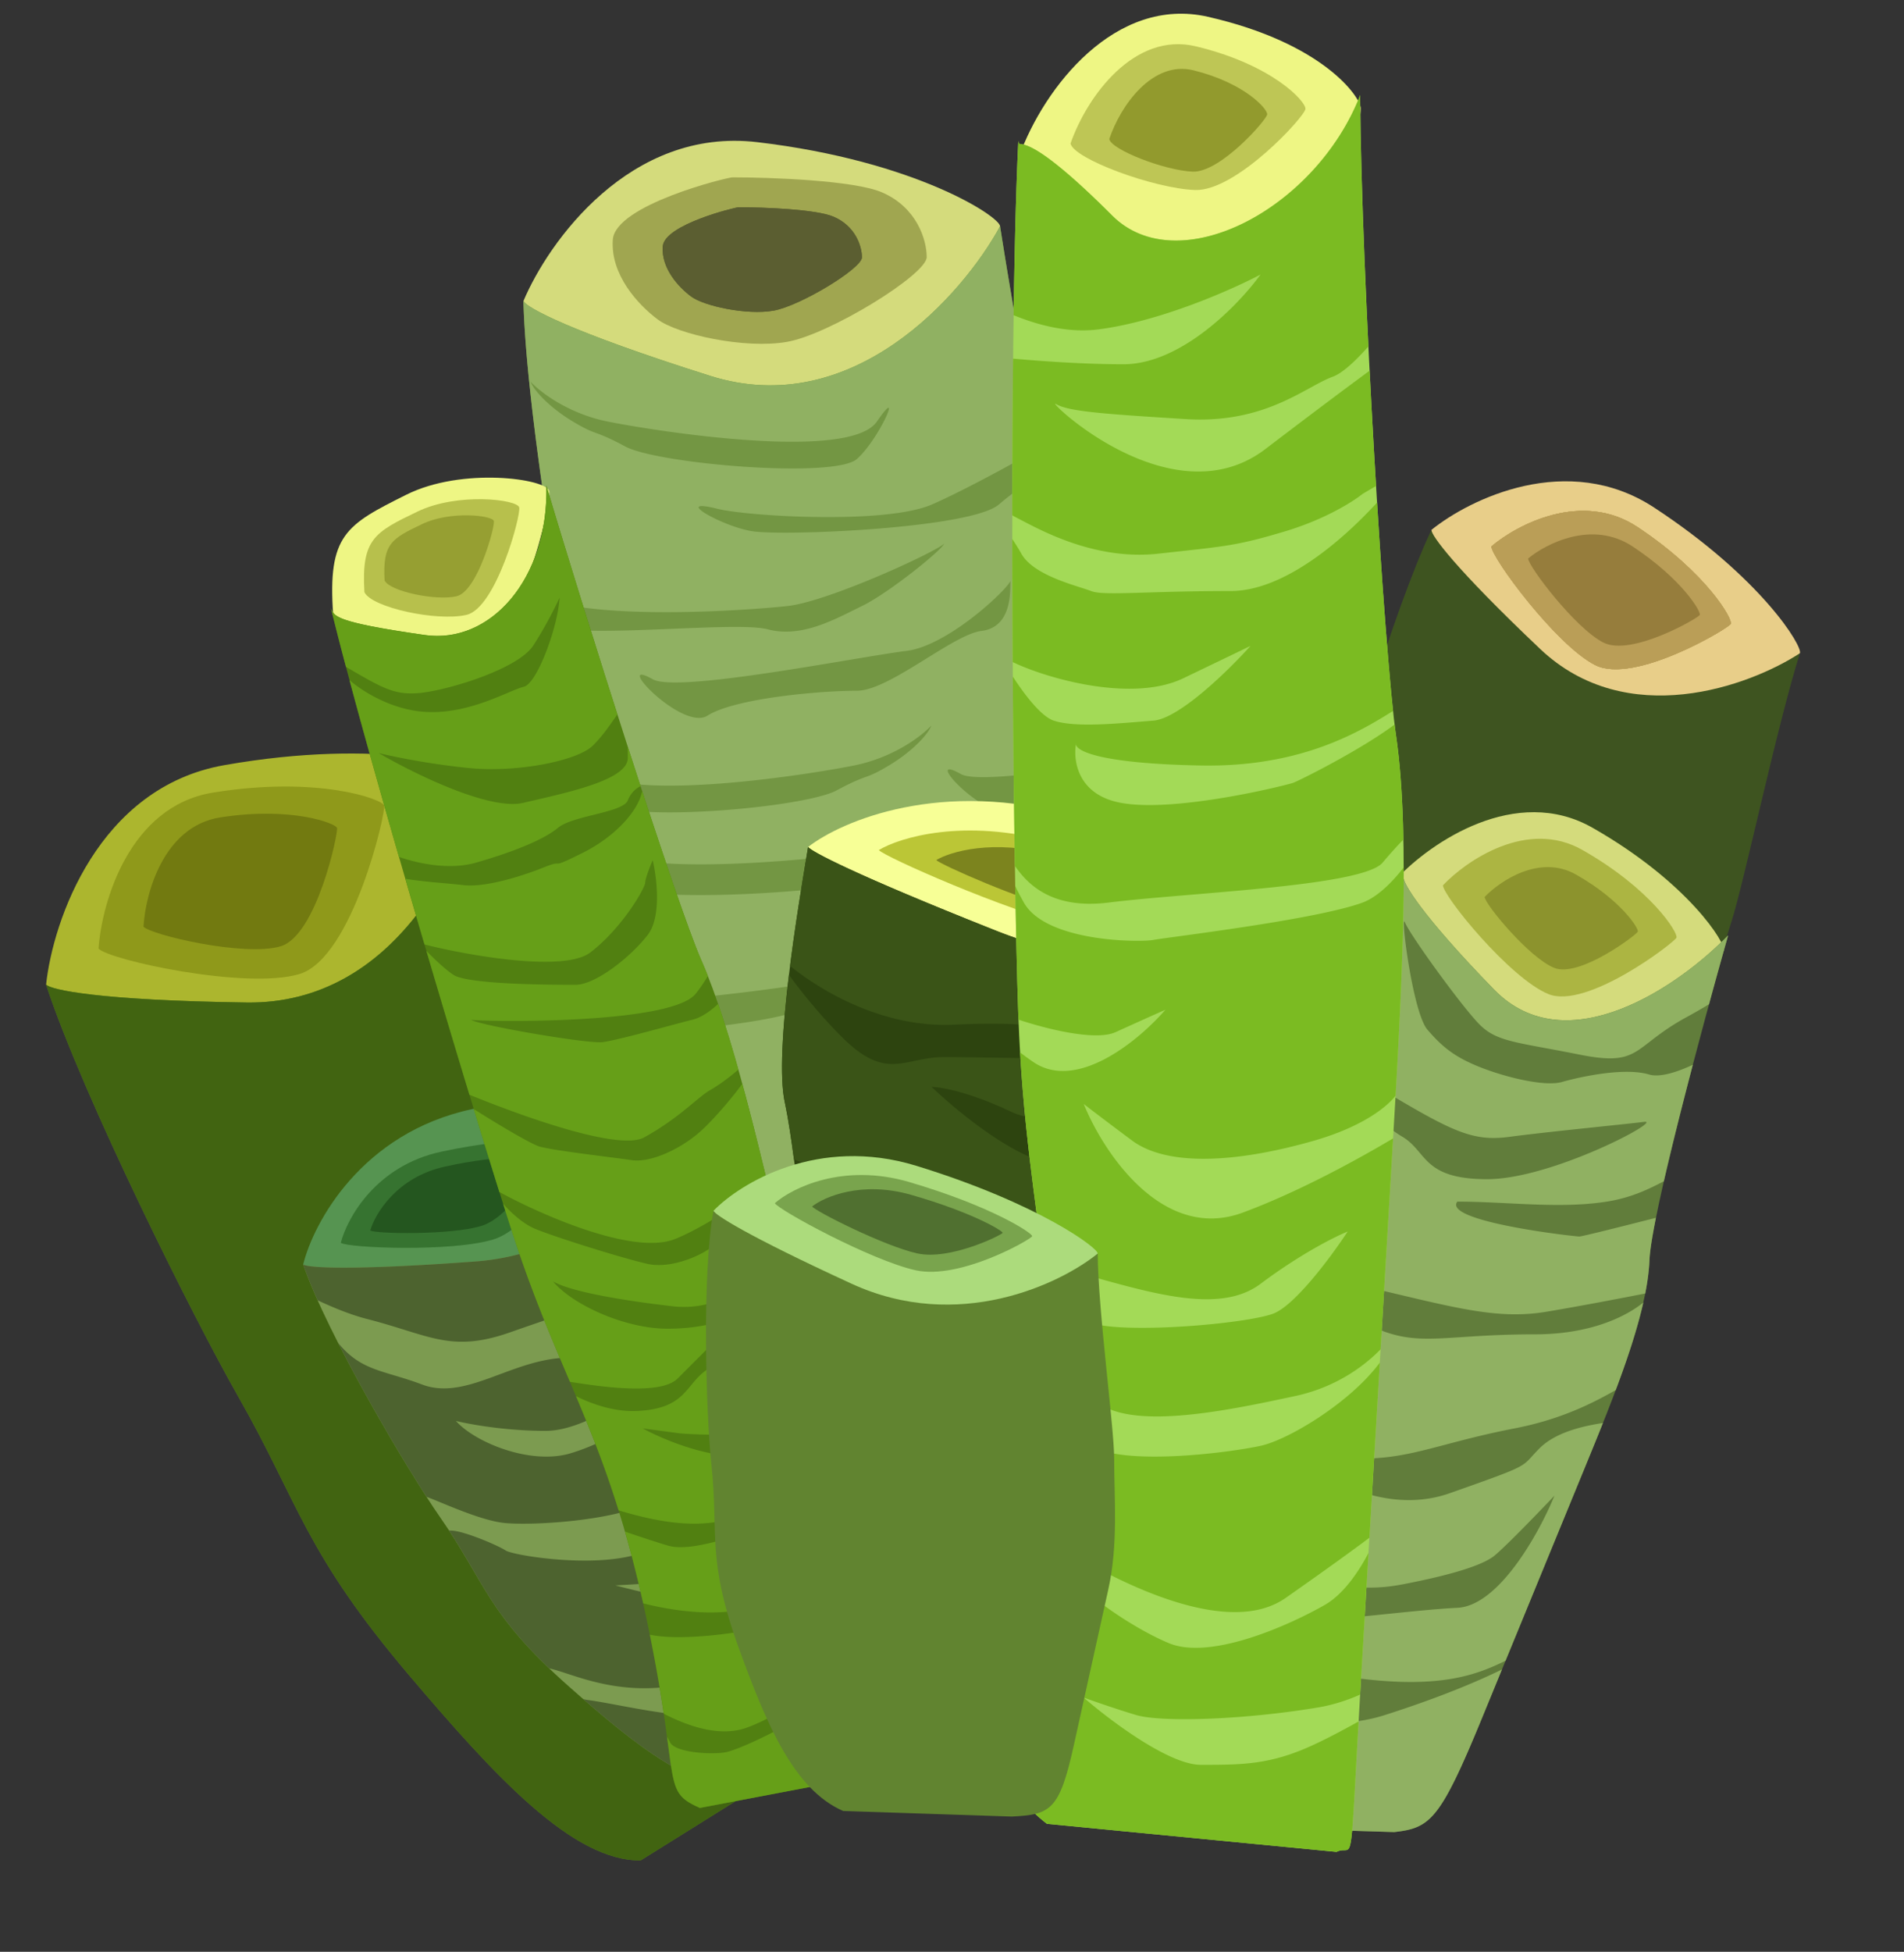 <svg xmlns="http://www.w3.org/2000/svg" width="1093" height="1120" fill="none"><rect width="100%" height="100%" fill="#333333" stroke="none"/><path fill="#D4DB7C" d="M434.597 81.56c-72.969-8.585-119.826 57.23-134.133 91.21 5.365 10.731 112.672 64.385 160.96 64.385 48.288 0 112.672-101.942 112.672-107.307 0-5.366-48.289-37.558-139.499-48.289Z"/><path fill="#739643" d="M338.021 430.307c-11.255-48.775-35.769-189.576-37.557-257.537 1.788 3.577 25.754 17.169 107.307 42.923 81.553 25.753 144.864-46.5 166.325-85.846 8.943 57.231 30.046 178.13 42.923 203.883 16.096 32.192 16.096 85.846 16.096 134.134V634.19c0 68.676-5.365 75.115-32.192 85.845l-118.037 32.192c-37.558-10.73-66.531-70.822-96.577-139.499-37.557-85.845-32.192-112.672-48.288-182.421Z"/><path fill="#90B162" fill-rule="evenodd" d="M321.837 346.327c-10.145-59.334-20.249-130.837-21.373-173.557 1.788 3.577 25.754 17.169 107.307 42.923s144.864-46.5 166.325-85.846c4.974 31.833 13.711 83.364 22.701 127.264-20.048 11.803-48.415 26.615-61.958 32.439-26.794 11.524-105.823 6.705-122.983 2.415-26.937-6.734 3.001 10.252 20.02 12.871 18.591 2.86 125.349-1.64 141.461-15.286 7.962-6.744 11.524-8.985 14.563-10.898 3.054-1.922 5.582-3.512 11.518-9.006 6.312 29.548 12.582 54.045 17.601 64.085 12.844 25.688 15.439 65.042 15.964 104.43-35.837 5.679-73.276 10.577-81.448 5.982-24.203-13.609 16.833 30.102 31.361 20.857 3.437-2.187 8.459-4.101 14.431-5.757-9.164 7.244-28.848 18.869-55.267 23.464-33.543 5.835-151.961 22.03-192.648 7.193-.308-1.805-.616-3.622-.926-5.452l-.003-.016v-.005c-1.471-8.675-2.997-17.676-4.858-27.446 1.208 1.39 2.43 2.654 3.639 3.729 12.87 11.44 114.403 2.86 132.994-7.15 9.187-4.948 13.135-6.402 16.505-7.643 3.449-1.271 6.292-2.318 13.525-6.658 14.301-8.58 22.881-18.59 24.311-22.88-5.244 5.72-21.451 18.304-44.331 22.88-26.418 5.284-122.383 20.328-149.272 4.562a683.135 683.135 0 0 0-2.975-13.514c-3.578-15.506-8.496-40.314-13.599-69.125 15.909 1.525 40.055.53 62.519-.396 23.658-.974 45.452-1.872 53.797.331 17.737 4.682 35.128-3.96 49.364-11.034a506.783 506.783 0 0 1 4.696-2.315c15.01-7.267 45.384-31.637 47.191-35.782-5.733 5.228-66.804 33.27-90.002 35.782-22.137 2.398-92.182 7.189-130.15-1.441Zm277.549 112.365c-3.773 5.659-14.478 15.456-30.879 24.015-9.555 4.986-13.311 6.189-17.867 7.649-4.451 1.426-9.667 3.097-21.804 8.781-24.557 11.501-158.681 21.359-175.683 8.215-.248-.193-.498-.39-.747-.593 3.811 20.262 8.717 40.885 18.585 67.992 41.829-2.694 84.394-8.825 102.427-11.962 30.225-5.257 51.635-19.715 58.561-26.287-1.889 4.929-13.223 16.429-32.114 26.287-9.555 4.986-13.31 6.19-17.866 7.649-4.452 1.426-9.668 3.097-21.804 8.781-11.423 5.35-46.552 10.344-82.573 12.833a733.57 733.57 0 0 0 8.687 20.677c30.046 68.676 59.019 128.768 96.577 139.498l118.037-32.192c26.827-10.73 32.192-17.169 32.192-85.845V467.864c0-4.928 0-9.913-.017-14.925-11.745 1.304-23.847 3.202-33.712 5.753ZM348.934 241.914c-22.88-4.576-39.087-17.16-44.331-22.881 1.43 4.291 10.01 14.301 24.311 22.881 7.233 4.34 10.076 5.387 13.525 6.658 3.37 1.241 7.318 2.695 16.506 7.642 18.59 10.011 120.123 18.591 132.993 7.151 12.87-11.441 27.171-44.332 11.44-21.451-15.73 22.881-125.843 5.72-154.444 0Zm171.605 131.563c22.88-2.86 55.804-33.24 59.542-40.041-.042.508-.055 1.237-.071 2.132-.123 7.05-.429 24.471-16.57 26.469-7.576.938-19.302 8.208-31.575 15.817-14.54 9.014-29.846 18.504-39.927 18.504-21.114 0-70.072 4.29-85.802 14.3-14.528 9.245-55.564-34.465-31.362-20.856 10.578 5.948 70.194-4.011 111.895-10.977l.002-.001c14.292-2.387 26.48-4.423 33.868-5.347Z" clip-rule="evenodd"/><path fill="#A0A650" d="M351.793 137.521c1.43-20.02 65.782-35.751 68.642-35.751 21.927 0 69.784 1.716 85.801 8.58 20.02 8.581 25.74 27.171 25.74 37.181 0 10.011-55.771 44.332-80.082 48.622-24.31 4.29-62.92-4.29-74.36-12.871-11.44-8.58-27.171-25.74-25.741-45.761Z"/><path fill="#5B5E31" d="M380.453 141.409c.908-12.588 41.746-22.478 43.561-22.478 13.915 0 44.285 1.079 54.449 5.395 12.705 5.394 16.335 17.083 16.335 23.378 0 6.294-35.392 27.873-50.82 30.571-15.428 2.697-39.929-2.698-47.19-8.093-7.26-5.395-17.242-16.184-16.335-28.773Z"/><path fill="#5B5E31" d="M380.453 141.409c.908-12.588 41.746-22.478 43.561-22.478 13.915 0 44.285 1.079 54.449 5.395 12.705 5.394 16.335 17.083 16.335 23.378 0 6.294-35.392 27.873-50.82 30.571-15.428 2.697-39.929-2.698-47.19-8.093-7.26-5.395-17.242-16.184-16.335-28.773Z"/><path fill="#ACB62E" d="M128.691 439.077c-72.355 12.762-98.305 89.272-102.236 125.932 8.225 8.734 126.428 29.262 172.677 15.375 46.248-13.886 78.596-130.037 77.053-135.176-1.543-5.139-57.05-22.084-147.494-6.131Z"/><path fill="#8F991A" d="M122.143 454.835c-47.94 7.827-63.693 62.91-65.578 89.473 5.653 6.512 84.798 23.797 115.325 14.63 30.528-9.166 49.75-92.93 48.619-96.695-1.131-3.765-38.442-17.191-98.366-7.408Z"/><path fill="#727A10" d="M126.358 469.066c-32.616 5.138-42.908 43.916-43.977 62.663 3.907 4.645 57.999 17.496 78.735 11.27 20.736-6.226 33.159-65.233 32.357-67.902-.801-2.669-26.345-12.455-67.115-6.031Z"/><path fill="#567D20" d="M136.484 800.869c-24.806-43.477-88.776-171.281-110.033-235.857 2.742 2.912 29.603 9.038 115.118 10.25 85.514 1.213 125.372-86.195 134.612-130.05 25.023 52.241 80.003 161.964 99.742 182.926 24.674 26.204 40.104 77.591 53.99 123.839l47.832 159.299c19.75 65.776 16.463 73.485-6.145 91.474l-103.793 64.78c-39.057.52-84.087-48.7-132.614-105.832-60.658-71.419-63.234-98.655-98.709-160.829Z"/><path fill="#416411" d="M136.487 800.868c-24.806-43.477-88.776-171.281-110.033-235.857 2.742 2.912 29.603 9.038 115.118 10.251 85.514 1.212 125.372-86.196 134.612-130.051 25.023 52.241 80.003 161.964 99.742 182.927 24.674 26.203 40.103 77.59 53.99 123.838l47.832 159.3c19.75 65.775 16.463 73.484-6.145 91.474l-103.793 64.78c-39.057.52-84.087-48.7-132.614-105.833-60.658-71.418-63.234-98.655-98.709-160.829Z"/><path fill="#E8CE89" d="M949.507 291.214c-49.526-32.443-105.86-4.922-127.837 12.894.168 9.232 58.89 84.758 93.618 102.376 34.729 17.619 116.092-27.998 117.942-31.636 1.84-3.637-21.82-43.08-83.723-83.634Z"/><path fill="#BA9E57" d="M940.154 302.51c-31.888-21.227-69.291-1.492-84.007 11.028-.052 6.285 37.105 56.693 59.555 68.082 22.451 11.39 76.576-21.109 77.85-23.619 1.273-2.51-13.538-28.958-53.398-55.491Z"/><path fill="#BA9E57" d="M940.154 302.51c-31.888-21.227-69.291-1.492-84.007 11.028-.052 6.285 37.105 56.693 59.555 68.082 22.451 11.39 76.576-21.109 77.85-23.619 1.273-2.51-13.538-28.958-53.398-55.491Z"/><path fill="#BA9E57" d="M940.154 302.51c-31.888-21.227-69.291-1.492-84.007 11.028-.052 6.285 37.105 56.693 59.555 68.082 22.451 11.39 76.576-21.109 77.85-23.619 1.273-2.51-13.538-28.958-53.398-55.491Z"/><path fill="#BA9E57" d="M940.154 302.51c-31.888-21.227-69.291-1.492-84.007 11.028-.052 6.285 37.105 56.693 59.555 68.082 22.451 11.39 76.576-21.109 77.85-23.619 1.273-2.51-13.538-28.958-53.398-55.491Z"/><path fill="#967D3C" d="M937.126 313.524c-22.967-15.165-49.493-1.688-59.885 6.946.021 4.402 27.022 40.057 43.159 48.244 16.137 8.186 54.485-14.077 55.371-15.823.886-1.746-9.936-20.41-38.645-39.367Z"/><path fill="#3E5420" d="M760.125 492.402c8.68-37.172 39.475-141.568 61.562-188.293.056 3.077 12.617 21.036 62.412 68.25 49.795 47.215 120.181 21.333 149.141 2.49-13.25 42.06-31.94 131.052-39.247 153.878-9.544 29.797-17.948 64.069-34.555 96.805l-57.204 112.755c-23.619 46.558-29.693 48.965-52.677 46.451l-95.963-21.244c-23.321-20.977-23.491-72.286-21.48-129.806 2.513-71.9 15.598-88.129 28.011-141.286Z"/><path fill="#F7FF96" d="M616.885 468.267c-76.28-21.742-133.779 2.774-152.995 17.75 4.403 7.047 111.68 61.154 162.837 72.478 51.157 11.324 131.54-28.571 132.181-31.465.64-2.895-46.674-31.585-142.023-58.763Z"/><path fill="#BBC636" d="M603.529 483.029c-50.286-13.641-86.978-2.517-99.038 4.751 3.074 3.818 74.492 35.316 108.12 42.76 33.628 7.444 84.756-11.05 85.087-12.546.331-1.495-31.311-17.913-94.169-34.965Z"/><path fill="#7C841E" d="M603.977 490.47c-33.781-9.148-58.403-1.785-66.492 3.04 2.069 2.548 50.061 23.617 72.65 28.617 22.588 5 56.894-7.254 57.114-8.25.221-.996-21.045-11.971-63.272-23.407Z"/><path fill="#2D440F" d="M450.47 632.316c-6.1-28.951 7.212-109.219 13.432-146.301 1.468 2.349 25.234 15.302 108.558 48.319 83.324 33.017 159.024 8.887 186.459-7.306 2.64 32.97 19.844 102.151 21.128 120.051 1.677 23.367 6.802 50.085 1.036 76.134l-19.861 89.725c-8.2 37.047-14.653 39.262-44.355 38.76L572.46 873.992c-38.508-14.596-62.027-53.807-85.658-97.9-29.538-55.117-27.608-102.375-36.332-143.776Z"/><path fill="#3A5417" fill-rule="evenodd" d="M626.365 751.126c21.027-2.905 119.124-24.981 157.366-57.291-.155-10.441-1.2-20.746-2.206-30.656v-.003c-.558-5.502-1.104-10.883-1.478-16.097-.435-6.072-2.703-18.045-5.613-32.504-3.986 2.827-8.071 5.901-12.218 9.159-7.37 5.791-10.671 9.256-13.183 11.894-4.313 4.528-6.303 6.618-22.568 13.847-25.741 11.44-100.103 24.311-127.274 17.16-21.736-5.72-51.958-30.984-64.351-42.901 5.243 0 21.736 2.86 45.761 14.301 30.031 14.3 134.423-4.291 155.874-14.301 12.964-6.05 26.201-16.834 34.776-24.829-5.149-25.284-10.896-53.939-12.332-71.877-27.435 16.193-103.135 40.323-186.459 7.306s-107.09-45.97-108.558-48.319c-2.82 16.812-7.098 42.502-10.364 68.261 19.434 15.626 54.601 35.592 94.169 33.707 24.413-1.162 37.722-.199 48.569.587 15.84 1.147 26.43 1.914 58.684-4.877 43.473-9.152 68.642-8.58 75.792-7.15-14.3 9.534-51.767 28.887-87.232 30.031-31.37 1.012-57.728.591-78.566.259-8.61-.137-16.277-.259-22.967-.259-6.445 0-11.869 1.134-16.911 2.189-12.857 2.69-23.231 4.86-41.72-13.63-12.723-12.722-23.188-25.737-30.453-35.737-3.555 29.316-5.584 57.965-2.433 72.92 2.233 10.595 3.768 21.573 5.311 32.968 9.309 3.511 20.119 8.057 32.377 13.886 8.504 4.043 15.834 7.711 22.437 11.016 32.339 16.185 47.238 23.641 97.174 23.641 50.051 0 125.068-28.671 143.004-40.041-5.674 5.876-17.282 12.948-36.525 24.672l-.001.001-.004.002-.021.013c-2.895 1.764-5.964 3.634-9.211 5.62-31.052 18.999-82.142 45.122-104.387 39.765-9.894-2.383-23.637-8.185-39.61-14.929v-.001c-19.937-8.417-43.348-18.302-67.09-24.836-12.176-3.351-24.058-9.004-34.839-15.464 4.185 26.82 10.775 55.849 27.717 87.463l.046.085c9.442 3.068 21.175 7.412 35.158 13.176l-26.138 3.327c20.807 37.105 42.994 68.577 76.592 81.312l144.407-22.294c29.702.502 36.155-1.713 44.355-38.76l14.952-67.549c-4.221 3.905-9.179 8.36-14.917 13.517l-9.524 1.212c9.707-6.952 18.401-13.576 25.423-19.163l3.9-17.622a1671.518 1671.518 0 0 1-4.537 6.224c-8.871 12.112-31.788 12.457-56.662 12.832-13.036.197-26.61.402-38.981 2.312-3.773.583-7.332 1.14-10.691 1.665-22.263 3.481-35.693 5.581-43.82 4.76Zm125.364 8.995.004-.003-229.727 29.235.001.001-26.139 3.326c14.826 8.029 31.964 16.006 48.488 21.09 37.181 11.44 81.542 14.553 104.392 15.73 22.851 1.178 77.433-38.974 104.465-63.356 2.824-2.548 5.495-4.948 8.016-7.213l.019-.017.005-.005-9.524 1.212Zm0 0c-31.146 22.306-72.725 47.992-102.981 53.649-50.741 9.488-60.068 5.257-93.928-10.099-5.583-2.532-11.833-5.366-19.045-8.492a836.046 836.046 0 0 0-13.768-5.825l229.722-29.233Z" clip-rule="evenodd"/><path fill="#569451" d="M270.99 636.45c-63.325 13.54-91.02 65.078-96.953 89.154 6.493 5.07 107.078 9.802 147.951-2.571 40.874-12.373 76.836-90.1 75.861-93.323-.976-3.223-47.703-10.186-126.859 6.74Z"/><path fill="#367330" d="M253.213 660.895c-37.478 8.067-53.992 38.199-57.564 52.256 3.825 2.94 63.286 5.43 87.486-1.896 24.201-7.326 45.673-52.754 45.105-54.631-.568-1.877-28.178-5.813-75.027 4.271Z"/><path fill="#24561F" d="M255.259 669.459c-27.423 6.073-39.899 26.934-42.709 36.606 2.744 1.954 46.026 2.78 63.764-2.59 17.739-5.369 34.053-36.77 33.667-38.046-.386-1.276-20.443-3.561-54.722 4.03Z"/><path fill="#7C9B50" d="M252.658 870.661c-18.395-26.412-64.745-104.701-78.616-145.063 2.165 1.69 24.921 3.714 98.634-1.714s114.166-65.048 125.178-94.18c17.974 32.084 63.746 93.975 73.402 111.462 12.605 22.83 29.232 47.438 38.012 76.442l30.241 99.902c12.487 41.249 9.116 46.491-11.64 59.81l-94.06 49.58c-33.741 3.18-69.191-25.49-107.11-59.042-47.399-41.939-47.735-59.427-74.041-97.197Z"/><path fill="#4D632F" fill-rule="evenodd" d="M244.839 858.919c2.026.72 4.902 1.903 8.298 3.301 10.654 4.385 26.427 10.878 37.165 11.772 17.161 1.43 61.497-1.431 81.517-11.441 20.021-10.01 40.041-32.891 42.901-37.181 2.288-3.432 17.161-30.031 24.311-42.901-3.337 20.02-12.012 62.063-20.02 70.072-1.758 1.757-3.559 3.691-5.475 5.747l-.002.003h-.001c-8.993 9.654-20.494 22-41.714 31.431-25.74 11.44-77.233 2.86-81.517 0-4.285-2.86-24.305-11.441-31.456-11.441-.372 0-.754-.056-1.145-.164 5.383 8.204 9.626 15.472 13.654 22.371 10.566 18.096 19.646 33.649 43.911 56.869 2.809.581 6.245 1.707 10.294 3.034 12.299 4.031 30.246 9.913 53.404 7.983 34.322-2.86 64.357-14.3 80.088-25.74 8.79-6.393 17.134-15.02 23.534-21.636 5.053-5.223 8.894-9.194 10.786-9.825 4.291-1.43-32.89 48.621-50.051 57.201l-3.024 1.517c-16.003 8.041-30.964 15.559-48.457 14.213-11.714-.901-25.698-3.505-37.303-5.666-6.813-1.269-12.807-2.385-17.039-2.914a15.5 15.5 0 0 1-2.798-.638c34.92 30.414 67.754 54.964 99.111 52.014l94.06-49.58c20.756-13.319 24.127-18.561 11.64-59.81l-25.486-84.192c-6.236 3.341-14.129 6.778-23.513 10.642-21.619 8.902-26.274 22.328-30.057 33.237-.471 1.358-.928 2.678-1.403 3.944l-.154.409c-4.372 11.665-14.331 38.236-29.877 41.062-12.585 2.289-55.772-7.626-75.792-12.87 9.533-.477 34.321-2.002 57.201-4.29 20.336-2.034 21.152-9.851 21.981-17.797.338-3.23.677-6.481 2.33-9.374 1.46-2.556 3.107-5.764 4.87-9.197 5.138-10.011 11.256-21.929 16.58-25.124 3.665-2.198 8.079-6.275 12.86-10.689v-.001c4.547-4.199 9.426-8.704 14.306-12.19 7.153-5.11 11.799-22.774 13.73-33.62-5.321-10.761-11.238-20.938-16.922-30.715l-.001-.001-.006-.011c-3.079-5.297-6.09-10.476-8.901-15.566-2.792-5.058-8.605-13.83-15.894-24.52 1.585 14.605.225 30.866-.596 35.79-.704 4.221-7.293 6.365-14.827 8.817-7.779 2.532-16.565 5.392-20.924 11.203-3.015 4.021-5.238 7.573-7.214 10.73-5.134 8.207-8.597 13.74-19.957 17.871-6.279 2.283-13.242 6.618-21.162 11.548-11.919 7.419-26.006 16.188-43.189 21.343-22.881 6.864-54.818-6.197-65.782-18.591 7.627 1.907 28.601 5.72 51.481 5.72 26.365 0 63.663-29.165 99.577-57.249l.002-.002.008-.005c3.042-2.38 6.075-4.751 9.091-7.097 21.495-16.718 29.003-33.022 30.618-44.283-2.77-4.044-5.709-8.31-8.741-12.713l-.051-.073-.012-.018-.027-.039v-.001c-16.43-23.851-35.597-51.677-45.802-69.893-11.012 29.131-51.465 88.752-125.178 94.179-73.713 5.428-96.469 3.404-98.634 1.714 2.093 6.09 4.925 13.042 8.289 20.55 9.588 4.493 19.455 8.435 28.238 10.682 8.26 2.114 15.261 4.293 21.557 6.253v.001c21.16 6.587 34.355 10.694 60.601 1.484 34.057-11.952 59.768-20.134 66.019-21.487 5-1.082 22.296-17.912 30.319-26.192-11.46 23.637-43.48 60.318-67.631 62.404-12.314 1.064-23.723 5.307-34.56 9.337-15.731 5.85-30.258 11.253-44.604 5.834-5.969-2.255-11.269-3.836-16.092-5.276-12.902-3.851-22.385-6.681-32.105-18.643 16.099 31.64 36.827 66.754 50.764 88.374Z" clip-rule="evenodd"/><path fill="#D4DB7C" d="M914.242 475.016c-44.182-25.181-93.097 8.674-112.033 28.75.34 8.934 53.495 74.741 84.37 87.421 30.874 12.679 101.402-41.911 102.947-45.674 1.546-3.763-20.057-39.021-75.284-70.497Z"/><path fill="#ACB542" d="M908.413 487.74c-31.647-18.002-66.582 6.023-80.094 20.285.257 6.362 38.39 53.304 60.497 62.383 22.106 9.079 72.468-29.674 73.567-32.35 1.099-2.677-14.412-27.816-53.97-50.318Z"/><path fill="#8C932D" d="M904.668 501.822c-20.792-11.777-43.599 3.685-52.403 12.888.19 4.126 25.326 34.69 39.838 40.65 14.512 5.96 47.376-19.001 48.087-20.733.711-1.732-9.533-18.084-35.522-32.805Z"/><path fill="#617D3B" d="M738.159 734.488c10.187-44.85 44.587-172.272 67.477-231.193-.144 3.536 10.053 21.389 51.995 64.504 41.943 43.116 107.093-2.765 134.425-31.095-14.622 51.529-44.125 160.954-45.164 186.418-1.299 31.829-20.254 77.983-37.313 119.522l-58.76 143.078c-24.262 59.078-29.895 63.238-50.475 65.568l-85.248-2.64c-19.715-18.89-16.619-78.027-11.161-144.827 6.821-83.5 19.657-105.198 34.224-169.335Z"/><path fill="#90B162" fill-rule="evenodd" d="M771.202 609.975c11.649-40.252 24.193-80.321 34.433-106.68-.144 3.536 10.053 21.388 51.995 64.504 41.943 43.116 107.093-2.766 134.425-31.096a3925.116 3925.116 0 0 0-10.986 39.568 339.62 339.62 0 0 1-12.934 7.42c-9.842 5.369-16.045 10.178-21.018 14.033-10.922 8.466-15.907 12.331-40.473 7.418-7.352-1.471-13.676-2.639-19.171-3.654h-.001c-21.224-3.92-30.078-5.555-38.03-13.507-10.01-10.01-40.041-51.481-42.901-58.631-2.86-7.151 4.29 51.481 12.871 61.491 8.58 10.011 15.728 15.73 30.03 21.45 14.303 5.72 37.185 11.44 47.194 8.58 10.008-2.86 35.75-8.58 50.051-4.29 5.91 1.773 15.483-1.094 25.086-5.574-6.092 23.195-12.065 46.877-16.634 66.845-8.341 4.283-18.334 9.384-32.762 11.662-18.113 2.861-37.498 1.907-56.883.954-9.693-.477-19.386-.954-28.919-.954-8.58 11.441 67.211 20.021 70.072 20.021 1.428 0 22.249-5.201 43.956-10.733-2.15 10.722-3.504 19.211-3.712 24.319-.242 5.917-1.093 12.328-2.429 19.113-13.848 2.732-38.561 7.465-56.898 10.497-25.313 4.186-47.556-1.101-87.566-10.61l-3.778-.897c-27.196-6.457-35.61-17.647-42.449-26.74-2.712-3.606-5.175-6.883-8.464-9.404 5.879-23.176 13.825-52.831 22.461-83.146 2.721 4.174 5.663 7.408 8.744 8.949 7.596 3.798 11.157 7.192 14.969 10.825 3.366 3.208 6.927 6.602 13.632 10.625 4.335 2.602 7.094 5.86 9.868 9.138 6.378 7.535 12.844 15.173 38.753 15.173 37.181 0 101.533-34.321 90.093-32.891-4.348.544-13.445 1.5-24.231 2.634-17.598 1.85-39.692 4.173-52.991 5.946-21.451 2.861-32.89-2.86-75.792-28.6-8.467-5.08-14.817-9.659-19.611-13.758Zm-29.035 107.663a992.72 992.72 0 0 0-4.009 16.85c-4.387 19.315-8.617 34.781-12.573 49.245a3039.55 3039.55 0 0 0-2.957 10.868c3.558 2.809 9.238 4.364 22.425 2.166 20.592-3.432 33.367-5.243 37.181-5.72-17.161 8.58-53.198 25.455-60.062 24.311a44.385 44.385 0 0 1-4.622-1.04c-4.707 19.468-8.768 40.808-11.9 70.927 4.226 1.976 9.209 4.394 15.091 7.335 47.841 23.92 73.53 18.766 87.965 15.87l.697-.14c14.301-2.86 40.041-8.58 48.621-15.73 6.865-5.72 25.741-25.264 34.321-34.321-8.58 20.974-31.746 63.207-55.771 64.352-11.025.524-25.519 2.013-40.44 3.546h-.002c-25.721 2.642-52.711 5.414-65.381 3.604-11.505-1.644-21.593-5.176-28.093-9.783-.832 11.007-1.549 21.721-2.055 31.987 12.265 1.99 30.161 4.434 55.294 7.866 6.395.873 13.258 1.81 20.617 2.82 51.012 7.002 71.941-2.088 87.743-9.652l45.321-110.355c3.513-8.556 7.108-17.308 10.611-26.09-12.319 1.866-27.451 5.561-36.424 14.534-1.753 1.754-3.036 3.171-4.127 4.376l-.001.001c-6.026 6.657-6.186 6.834-47.353 21.364-38.897 13.728-78.176-11.44-92.953-25.741 1.907 1.43 12.013 4.576 37.181 5.72 20.106.914 34.372-2.844 53.621-7.916 10.871-2.864 23.332-6.147 39.332-9.244 27.931-5.406 46.211-15.353 58.06-21.974 6.599-17.552 12.34-34.748 15.838-50.247-10.235 8.252-30.643 18.251-62.324 18.251-17.586 0-30.831.87-41.658 1.581h-.005c-20.299 1.334-32.093 2.109-48.049-4.458-24.467-10.07-40.779-18.7-45.672-31.647-1.618-4.281-2.735-9.037-3.488-13.516Zm120.047 240.335c-14.743 7.229-36.788 16.451-67.11 26.128-39.717 12.676-73.942-4.61-95.001-19.988-1.292 40.017 1.539 71.647 14.992 84.537l85.248 2.64c20.58-2.33 26.213-6.49 50.475-65.568l11.396-27.749Z" clip-rule="evenodd"/><path fill="#EEF684" d="M693.389 9.626c-53.133-12.082-94.035 40.59-108.234 79.737 2.837 12.644 47.223 52.036 82.987 53.418 35.764 1.383 112.973-46.731 112.973-80.643 0-6.25-21.31-37.41-87.726-52.512Z"/><path fill="#BEC655" d="M686.35 26.553c-35.078-8.355-62.291 28.462-71.808 55.8 1.832 8.82 47.775 25.767 71.409 26.68 23.634.914 63.043-42.126 63.44-46.486.397-4.36-19.193-25.55-63.041-35.994Z"/><path fill="#929A2D" d="M685.189 40.365c-23.541-5.843-41.933 20.14-48.409 39.42 1.204 6.214 32.018 18.099 47.892 18.713 15.875.613 42.479-29.772 42.759-32.845.28-3.073-12.817-17.983-42.242-25.288Z"/><path fill="#A3DA57" d="M584.57 582.67c-3.166-87.645-5.878-380.361.002-501.874.945 6.47.125-10.867 53.912 42.92 37.558 37.557 118.014-3.353 142.325-69.135.556 102.653 13.827 321.201 20.634 367.784 8.508 58.228 2.821 154.097-2.298 240.379l-17.631 297.194c-7.28 122.712-3.531 97.352-14.261 102.722l-166.257-16.1c-26.679-20.82-10.8-21.46 0-135.814 14.683-155.474-11.899-202.739-16.426-328.076Z"/><path fill="#7BBB22" fill-rule="evenodd" d="M581.348 379.913c-.141-23.186-.226-46.929-.24-70.6 2.017 3.029 3.818 5.904 5.202 8.394 5.792 10.427 23.785 16.159 34.211 19.481 2.444.778 4.472 1.425 5.83 1.968 4.228 1.691 14.457 1.382 32.165.847h.008c12.237-.37 28.044-.847 47.909-.847 29.81 0 62.643-27.438 84.082-50.771 3.109 49.962 6.447 94.039 9.173 119.574-19.813 12.393-53.362 32.376-110.405 31.299-57.737-1.089-71.65-8.317-71.614-12.298.034-.195.07-.386.107-.573a1.678 1.678 0 0 0-.107.573c-1.692 9.748 1.178 29.261 25.852 33.747 31.461 5.721 94.378-10.01 98.668-11.44 3.023-1.007 37.986-18.34 58.384-33.496.3 2.474.59 4.677.87 6.59 2.483 16.989 3.757 37.182 4.189 59.407-3.244 3.281-7.202 7.639-11.959 13.262-8.356 9.875-62.777 14.436-109.615 18.361h-.003l-.002.001h-.004c-18.039 1.512-34.952 2.929-47.675 4.52-33.754 4.22-47.281-11.793-53.776-21.058-.513-32.351-.934-69.584-1.197-108.633 7.128 10.965 16.422 22.936 23.505 25.297 11.309 3.769 32.554 2.018 50.155.568 2.43-.2 4.791-.395 7.046-.568 14.873-1.144 43.378-29.078 55.772-42.901-.953.476-10.007 4.863-38.606 18.591-29.503 14.163-78.491.079-97.925-9.295Zm1.442 128.549c.532 30.933 1.147 56.672 1.78 74.204l.091 2.437c17.287 5.728 44.523 12.272 55.743 7.171a4168.608 4168.608 0 0 1 28.601-12.872c-14.777 17.16-50.623 47.191-75.792 30.031a145.708 145.708 0 0 1-7.636-5.555c2.133 36.169 6.024 65.902 9.796 94.721v.004c1.16 8.86 2.308 17.634 3.39 26.482 9.528 2.314 19.076 4.971 28.478 7.588 38.319 10.663 74.209 20.651 96.363 4.033 22.879-17.161 42.897-27.172 50.046-30.032-9.057 13.824-30.317 42.615-42.901 47.191-15.73 5.72-81.512 11.44-102.963 5.72-11.69-3.117-21.389-13.932-27.741-23.675 1.714 15.016 3.18 30.427 4.138 46.993 6.567 3.061 14.547 8.622 22.173 18.156 17.159 21.45 77.211 8.583 117.255.003l.014-.003c22.837-4.893 39.275-16.861 48.903-26.784l6.617-111.534.562-9.484c-24.016 14.229-56.04 31.335-86.147 42.524-46.05 17.114-80.145-34.401-91.436-62.298 2.18 1.725 10.749 8.313 27.581 20.872 21.041 15.698 61.849 12.328 103.763.448 27.952-7.923 42.157-19.095 47.665-26.012 2.559-44.865 4.768-90.63 4.669-131.032-6.713 8.706-15.338 17.121-23.57 20.153-21.417 7.889-79.266 15.78-106.306 19.468-7.263.991-12.303 1.678-13.817 1.981-7.15 1.43-61.491 1.433-74.362-21.449-1.994-3.546-3.627-6.684-4.957-9.45Zm209.287 273.429c-16.933 22.974-52.596 44.365-68.478 47.768-20.026 4.29-78.652 11.44-97.243 0-7.625-4.693-15.075-14.348-21.232-24.378.61 23.181.158 48.91-1.937 78.892 22.76 14.653 97.423 58.958 134.814 32.781 25.042-17.532 40.401-28.754 48.113-34.561l5.963-100.502Zm-6.48 109.22c-5.65 10.842-14.394 23.707-25.064 29.818-19.383 11.102-65.193 32.063-89.548 21.958-20.76-8.614-54.883-31.19-68.302-51.827a1112.6 1112.6 0 0 1-1.687 19.682c-3.709 39.278-8.018 65.14-10.995 83.012-5.692 34.156-6.52 39.136 10.995 52.806l166.257 16.09c1.836-.92 3.248-.93 4.364-.95.669-.01 1.232-.01 1.716-.21 2.556-1.06 2.908-7.46 5.122-47.72.409-7.43.881-16.017 1.443-25.939-9.278 5.142-19.69 10.732-29.129 14.859-22.88 10.01-38.611 10.01-61.491 10.01-18.305 0-52.435-25.738-67.212-38.608 5.244 1.906 18.591 6.578 30.031 10.01 14.3 4.29 61.491 2.86 104.393-4.29 8.694-1.449 16.838-4.092 24.292-7.416.231-3.974.475-8.126.732-12.462l4.083-68.823ZM582.019 296.255l-.911-.587c.018-30.749.159-61.169.455-89.87 18.251 1.638 41.99 3.224 63.389 3.224 33.177 0 66.259-34.321 78.652-51.481-16.207 8.58-57.487 26.885-92.952 31.461-16.373 2.112-33.332-1.822-48.786-8.13.549-38.904 1.423-73.567 2.706-100.08.254 1.742.381 1.759 1.479 1.902 2.982.388 13.125 1.71 52.434 41.018 37.557 37.558 116.583-3.349 142.324-69.13.202 37.348 2.087 90.036 4.732 144.203-7.42 8.384-14.893 15.36-20.473 17.389-3.825 1.391-8.073 3.711-12.97 6.386-15.243 8.327-36.773 20.088-71.408 17.923-45.761-2.86-67.21-4.29-74.362-8.58-7.852-4.71 65.782 67.21 120.124 25.741 25.956-19.809 46.067-34.825 59.785-44.928a6836.892 6836.892 0 0 0 3.692 66.136l-7.704 4.532c-5.244 4.29-21.451 14.587-44.331 21.451-25.665 7.699-32.903 8.49-62.016 11.672l-.038.004-.019.002c-3.315.362-6.913.756-10.854 1.194-34.771 3.864-64.909-11.992-78.915-19.361-1.546-.813-2.895-1.523-4.033-2.091Z" clip-rule="evenodd"/><path fill="#EEF684" d="M233.174 283.915c-34.533 17.272-45.168 22.926-41.916 68.769 5.89 13.343 59.106 26.467 82.87 20.933 23.764-5.534 42.767-84.91 41.142-91.889-1.626-6.98-49.919-13.907-82.096 2.187Z"/><path fill="#B7C04C" d="M239.713 293.526c-24.718 11.88-32.334 15.762-30.523 46.259 4.038 8.823 41.695 16.983 58.635 13.039 16.94-3.945 31.303-57.019 30.225-61.65-1.078-4.631-35.306-8.718-58.337 2.352Z"/><path fill="#969F32" d="M242.372 300.705c-17.443 8.344-22.818 11.069-21.583 32.397 2.835 6.166 29.372 11.822 41.321 9.04 11.948-2.783 22.147-39.925 21.393-43.162-.753-3.238-24.879-6.05-41.131 1.725Z"/><path fill="#518011" d="M294.457 708.391c-20.314-62.158-83.031-271.3-104.497-359.501 1.964 4.448.426 7.859 53.929 15.503 37.557 5.365 71.107-32.2 69.75-85.842 21.737 73.422 74.727 240.212 88.865 272.238 17.673 40.032 33.925 109.826 48.552 172.641l50.383 216.362c20.803 89.338 17.968 70.428 12.088 76.388l-111.769 21.26c-21.734-9.65-11.512-13.24-28.279-97.283-22.797-114.265-49.973-142.878-79.022-231.766Z"/><path fill="#669F18" fill-rule="evenodd" d="M243.671 541.907a10180.418 10180.418 0 0 1-11.008-37.652c6.538 1.132 15.316 1.925 22.757 2.598h.001c4.145.374 7.874.711 10.571 1.049 11.44 1.43 31.461-4.291 45.761-10.011 6.035-2.414 7.179-2.382 8.12-2.356 1.289.035 2.195.06 14.764-6.224 18.276-9.138 31.783-23.837 33.998-35.395 14.732 45.011 27.837 83.208 33.87 96.872a256.394 256.394 0 0 1 3.864 9.273c-2.099 3.496-4.435 6.937-7.005 10.163-14.618 18.34-127.346 15.946-129.076 14.899 4.729 3.251 67.623 14.037 75.79 12.871 6.976-.997 23.835-5.522 37.175-9.103 5.803-1.557 10.94-2.936 14.307-3.768 4.69-1.158 9.824-4.479 14.689-9.051 3.95 11.494 7.823 24.205 11.615 37.683-4.798 4.14-10.513 8.5-16.296 11.837-2.681 1.547-5.696 4.049-9.441 7.157l-.001.001c-6.512 5.404-15.232 12.641-28.244 19.876-14.206 7.901-68.207-11.346-100.415-24.445a10621.217 10621.217 0 0 1-24.699-82.552c4.505 4.654 10.63 10.503 15.507 13.754 8.58 5.72 58.63 5.72 70.071 5.72 11.441 0 31.461-15.73 41.472-28.601 8.008-10.296 5.243-32.891 2.86-42.901-1.43 3.337-4.291 10.582-4.291 12.871 0 2.86-12.866 25.74-31.455 40.041-16.428 12.638-79.774-.414-95.261-4.606Zm28.297 94.491a6095.699 6095.699 0 0 0 14.696 47.578c17.376 9.658 75.306 37.224 100.884 26.991 17.052-6.822 41.936-23.884 53.1-31.792-4.695-19.577-9.538-39.013-14.522-57.259-7.387 10.145-17.008 20.678-22.241 25.667-11.801 11.251-30.026 19.825-41.341 18.136-3.43-.512-8.704-1.192-14.662-1.96h-.004l-.003-.001c-13.697-1.765-31.008-3.995-37.837-5.728-4.326-1.098-22.137-11.528-38.07-21.632Zm22.489 71.993c-1.63-4.987-3.532-10.92-5.665-17.661 5.174 5.838 12.142 11.906 18.674 14.518 14.3 5.719 51.481 17.159 64.352 20.019 12.87 2.86 30.03-4.29 37.18-10.01.387-.309.879-.698 1.463-1.159l.01-.007c6.315-4.985 23.245-18.349 31.379-29.888a7058.205 7058.205 0 0 1 8.231 35.035c-6.831 8.569-31.607 34.074-63.963 30.341-29.746-3.432-59.107-8.58-68.642-14.3 10.487 12.87 40.613 27.169 65.782 27.169 31.461 0 50.127-11.787 58.631-18.59 3.369-2.696 7.479-7.19 11.133-11.988l14.68 63.042c-5.082 9.759-13.542 21.402-24.383 24.738-14.872 4.576-41.471 3.813-52.911 2.86l-21.451-2.86c9.534 5.243 33.463 15.73 52.912 15.73 24.31 0 41.471-7.15 45.761-11.44 1.426-1.426 3.231-4.383 5.024-7.763l13.984 60.053-1.845 2.051c-5.72 8.104-22.595 27.457-44.331 40.041-19.438 11.254-52.523 6.573-71.234 1.708-3.398-15.194-6.886-28.76-10.456-41.15 8.263 2.814 17.711 5.949 24.486 7.981 10.211 3.064 26.984-1.893 40.947-6.02 5.593-1.652 10.735-3.172 14.824-3.99 11.441-2.288 17.161-20.02 18.591-28.601-.837.168-2.156 1.256-4.315 3.038-3.992 3.294-10.856 8.957-22.85 15.553-23.558 12.954-52.926 6.512-75.337-.158-7.81-25.093-15.989-45.433-24.458-65.535 9.971 4.947 22.688 9.162 35.437 8.491 19.282-1.014 24.88-7.79 30.594-14.706 2.338-2.83 4.696-5.683 8.017-8.174 9.153-6.864 10.487-17.161 10.011-21.451l-25.741 25.742c-9.594 9.595-43.035 4.884-61.803 1.865l-.638-1.502-.896-2.108c-10.058-23.657-20.494-48.205-31.184-80.914Zm78.592 229.62c.143.712.287 1.427.43 2.146 3.533 17.705 5.867 31.84 7.555 43.212 11.691 5.999 31.35 14.123 47.985 7.885 18.304-6.864 30.507-17.16 34.321-21.45 1.43 2.86 2.86 9.724-2.86 14.3-7.15 5.72-35.751 20.016-44.331 21.446-8.581 1.43-28.601 0-31.461-5.716a74.742 74.742 0 0 0-1.798-3.311c.249 1.852.482 3.607.703 5.267 3.402 25.59 3.896 29.32 18.165 35.65l111.769-21.26c1.006-1.02 1.923-1.31 2.648-1.54.411-.13.759-.24 1.028-.45 1.517-1.2.463-5.65-6.548-35.228l-.001-.005c-2.063-8.704-4.642-19.584-7.822-33.197-3.295 2.249-6.752 4.716-9.461 6.883-5.774 4.619-16.208 2.711-25.282 1.053l-.002-.001c-2.164-.395-4.25-.777-6.177-1.052-8.008-1.144-18.591-9.057-22.881-12.87 7.627 1.907 26.313 5.434 40.041 4.29 11.461-.955 17.74-7.957 20.333-13.017l-11.217-48.169c-11.048 20.222-27.014 44.078-40.574 48.316-18.765 5.864-56.766 10.766-74.563 6.818Zm-99.901-442.978c-15.769 4.506-34.203.139-44.114-3.318-10.504-36.391-20.444-71.712-28.407-101.437 10.068 8.583 25.11 16.117 39.738 17.87 20.303 2.433 38.838-5.397 50.786-10.444 4.014-1.697 7.285-3.078 9.629-3.651 7.456-1.82 19.525-34.172 20.445-51.075-1.989 4.436-7.782 16.12-15.041 27.373-9.074 14.065-51.487 26.397-66.383 27.401-13.291.896-19.767-2.492-41.214-15.132-3.313-12.505-6.227-23.873-8.627-33.731.108.244.205.483.3.721 1.66 4.113 3.05 7.557 53.629 14.783 37.558 5.365 71.108-32.2 69.751-85.842 9.544 32.238 25.113 82.476 40.773 131.403-.569.805-1.133 1.61-1.696 2.415l-.008.011c-3.602 5.147-7.204 10.294-12.352 15.441-8.582 8.58-42.901 15.729-71.502 12.869-22.881-2.288-43.855-6.674-51.482-8.58 19.544 11.44 63.494 33.176 82.943 28.6 1.944-.457 3.961-.924 6.028-1.402 23.772-5.498 54.033-12.497 54.033-24.338v-6.462a6608.176 6608.176 0 0 0 7.351 22.635c-2.174.987-5.472 3.435-7.353 8.137-1.52 3.798-10.301 5.982-19.488 8.267-8.108 2.017-16.531 4.111-20.554 7.464-8.58 7.15-27.166 14.3-47.185 20.022Z" clip-rule="evenodd"/><path fill="#ACDB7C" d="M526.049 668.975c-56.43-17.349-101.183 9.989-116.506 25.826 2.943 6.724 81.029 54.37 119.051 62.786 38.021 8.416 100.89-35.355 101.53-38.249.641-2.895-33.537-28.677-104.075-50.363Z"/><path fill="#79A44D" d="M521.952 678.291c-38.036-11.168-67.278 3.429-77.146 12.123 2.115 3.903 55.278 32.848 80.833 38.504 25.555 5.657 66.514-17.912 66.876-19.549.363-1.638-23.018-17.119-70.563-31.078Z"/><path fill="#507030" d="M522.931 685.597c-28.268-8.069-49.596 1.1-56.727 6.693 1.628 2.625 41.372 22.747 60.332 26.943 18.959 4.197 48.779-10.717 49.018-11.797.239-1.079-17.288-11.753-52.623-21.839Z"/><path fill="#618430" d="M408.375 840.275c-3.039-28.274-5.528-108.502 1.179-145.475.981 2.241 18.228 13.75 79.368 41.857 61.139 28.107 119.617.164 141.214-17.321.207 32.432 9.452 99.851 9.452 117.467 0 22.996 2.423 49.115-3.343 75.164l-19.861 89.723c-8.2 37.05-13.194 39.59-35.598 40.7L484 1039.18c-28.291-12.33-43.929-49.797-59.386-92.081-19.322-52.856-11.894-66.392-16.239-106.824Z"/></svg>